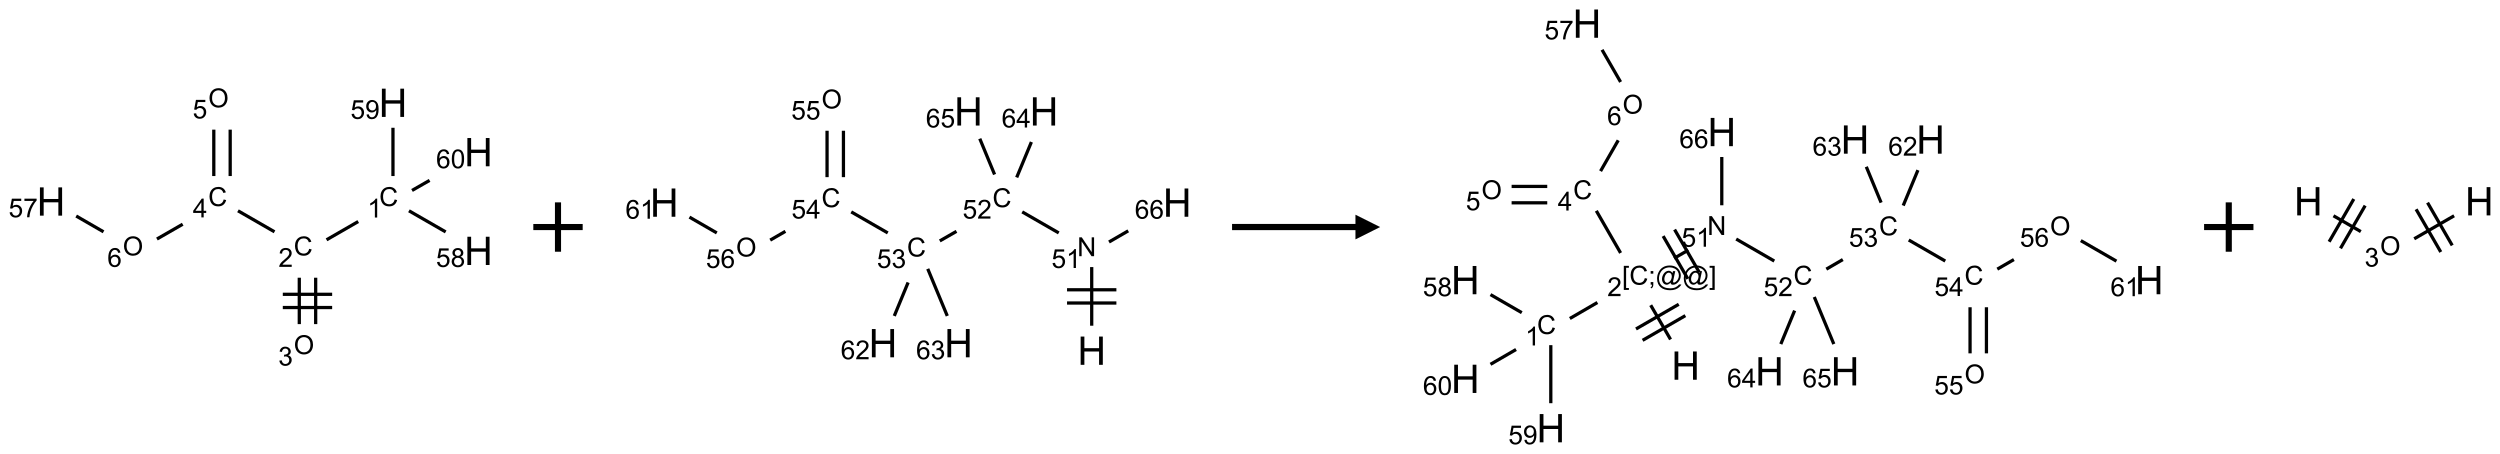 <?xml version="1.0" encoding="UTF-8"?>
<svg xmlns="http://www.w3.org/2000/svg" xmlns:xlink="http://www.w3.org/1999/xlink" width="1013" height="184" viewBox="0 0 1013 184">
<defs>
<g>
<g id="glyph-0-0">
<path d="M 1.332 0 L 1.332 -6.668 L 6.668 -6.668 L 6.668 0 Z M 1.5 -0.168 L 6.5 -0.168 L 6.5 -6.5 L 1.5 -6.5 Z M 1.5 -0.168 "/>
</g>
<g id="glyph-0-1">
<path d="M 6.27 -2.676 L 7.281 -2.422 C 7.07 -1.594 6.688 -0.961 6.137 -0.523 C 5.586 -0.086 4.914 0.129 4.121 0.129 C 3.297 0.129 2.629 -0.039 2.113 -0.371 C 1.598 -0.707 1.203 -1.191 0.934 -1.828 C 0.664 -2.465 0.531 -3.145 0.531 -3.875 C 0.531 -4.672 0.684 -5.363 0.988 -5.957 C 1.293 -6.547 1.723 -6.996 2.285 -7.305 C 2.844 -7.613 3.461 -7.766 4.137 -7.766 C 4.898 -7.766 5.543 -7.57 6.062 -7.184 C 6.582 -6.793 6.945 -6.246 7.152 -5.543 L 6.156 -5.309 C 5.98 -5.863 5.723 -6.266 5.387 -6.52 C 5.051 -6.773 4.625 -6.902 4.113 -6.902 C 3.527 -6.902 3.039 -6.762 2.645 -6.48 C 2.25 -6.199 1.973 -5.82 1.812 -5.348 C 1.652 -4.871 1.574 -4.383 1.574 -3.879 C 1.574 -3.23 1.668 -2.664 1.855 -2.18 C 2.047 -1.695 2.34 -1.332 2.738 -1.094 C 3.137 -0.855 3.57 -0.734 4.035 -0.734 C 4.602 -0.734 5.082 -0.898 5.473 -1.223 C 5.867 -1.551 6.133 -2.035 6.27 -2.676 Z M 6.27 -2.676 "/>
</g>
<g id="glyph-0-2">
<path d="M 3.973 0 L 3.035 0 L 3.035 -5.973 C 2.809 -5.758 2.516 -5.543 2.148 -5.328 C 1.781 -5.113 1.453 -4.953 1.16 -4.844 L 1.16 -5.75 C 1.684 -5.996 2.145 -6.297 2.535 -6.645 C 2.93 -6.996 3.207 -7.336 3.371 -7.668 L 3.973 -7.668 Z M 3.973 0 "/>
</g>
<g id="glyph-0-3">
<path d="M 5.371 -0.902 L 5.371 0 L 0.324 0 C 0.316 -0.227 0.352 -0.441 0.434 -0.652 C 0.562 -0.996 0.766 -1.332 1.051 -1.668 C 1.332 -2 1.742 -2.387 2.277 -2.824 C 3.105 -3.504 3.668 -4.043 3.957 -4.441 C 4.25 -4.84 4.395 -5.215 4.395 -5.566 C 4.395 -5.938 4.262 -6.254 3.996 -6.508 C 3.73 -6.762 3.387 -6.891 2.957 -6.891 C 2.508 -6.891 2.145 -6.754 1.875 -6.484 C 1.605 -6.215 1.469 -5.84 1.465 -5.359 L 0.5 -5.457 C 0.566 -6.176 0.812 -6.727 1.246 -7.102 C 1.676 -7.477 2.254 -7.668 2.98 -7.668 C 3.711 -7.668 4.293 -7.465 4.719 -7.059 C 5.145 -6.652 5.359 -6.148 5.359 -5.547 C 5.359 -5.242 5.297 -4.941 5.172 -4.645 C 5.047 -4.352 4.84 -4.039 4.551 -3.715 C 4.262 -3.387 3.777 -2.938 3.105 -2.371 C 2.543 -1.898 2.18 -1.578 2.02 -1.41 C 1.859 -1.242 1.73 -1.07 1.625 -0.902 Z M 5.371 -0.902 "/>
</g>
<g id="glyph-0-4">
<path d="M 0.516 -3.719 C 0.516 -4.984 0.855 -5.977 1.535 -6.695 C 2.215 -7.414 3.094 -7.77 4.172 -7.77 C 4.875 -7.77 5.512 -7.602 6.078 -7.266 C 6.645 -6.93 7.074 -6.461 7.371 -5.855 C 7.668 -5.254 7.816 -4.57 7.816 -3.809 C 7.816 -3.035 7.66 -2.34 7.348 -1.73 C 7.035 -1.117 6.594 -0.656 6.02 -0.34 C 5.449 -0.027 4.828 0.129 4.168 0.129 C 3.449 0.129 2.805 -0.043 2.238 -0.391 C 1.672 -0.738 1.246 -1.211 0.953 -1.812 C 0.66 -2.414 0.516 -3.047 0.516 -3.719 Z M 1.559 -3.703 C 1.559 -2.781 1.805 -2.059 2.301 -1.527 C 2.793 -1 3.414 -0.734 4.16 -0.734 C 4.922 -0.734 5.547 -1 6.039 -1.535 C 6.531 -2.07 6.777 -2.828 6.777 -3.812 C 6.777 -4.434 6.672 -4.977 6.461 -5.441 C 6.25 -5.902 5.945 -6.262 5.539 -6.52 C 5.133 -6.773 4.68 -6.902 4.176 -6.902 C 3.461 -6.902 2.848 -6.656 2.332 -6.164 C 1.816 -5.672 1.559 -4.852 1.559 -3.703 Z M 1.559 -3.703 "/>
</g>
<g id="glyph-0-5">
<path d="M 0.449 -2.016 L 1.387 -2.141 C 1.492 -1.609 1.676 -1.227 1.934 -0.992 C 2.191 -0.758 2.508 -0.641 2.879 -0.641 C 3.32 -0.641 3.695 -0.793 3.996 -1.098 C 4.301 -1.402 4.453 -1.781 4.453 -2.234 C 4.453 -2.664 4.312 -3.02 4.031 -3.301 C 3.75 -3.578 3.391 -3.719 2.957 -3.719 C 2.781 -3.719 2.562 -3.684 2.297 -3.613 L 2.402 -4.438 C 2.465 -4.43 2.516 -4.426 2.551 -4.426 C 2.949 -4.426 3.312 -4.531 3.629 -4.738 C 3.949 -4.949 4.109 -5.27 4.109 -5.703 C 4.109 -6.047 3.992 -6.332 3.762 -6.559 C 3.527 -6.785 3.227 -6.895 2.859 -6.895 C 2.496 -6.895 2.191 -6.781 1.949 -6.551 C 1.707 -6.324 1.547 -5.98 1.48 -5.52 L 0.543 -5.688 C 0.656 -6.316 0.918 -6.805 1.324 -7.148 C 1.73 -7.492 2.234 -7.668 2.84 -7.668 C 3.254 -7.668 3.641 -7.578 3.988 -7.398 C 4.34 -7.219 4.609 -6.977 4.793 -6.668 C 4.98 -6.359 5.074 -6.031 5.074 -5.684 C 5.074 -5.352 4.984 -5.051 4.809 -4.781 C 4.629 -4.512 4.367 -4.297 4.02 -4.137 C 4.473 -4.031 4.824 -3.816 5.074 -3.488 C 5.324 -3.16 5.449 -2.75 5.449 -2.254 C 5.449 -1.59 5.203 -1.023 4.719 -0.559 C 4.234 -0.098 3.617 0.137 2.875 0.137 C 2.203 0.137 1.648 -0.062 1.207 -0.465 C 0.762 -0.863 0.512 -1.379 0.449 -2.016 Z M 0.449 -2.016 "/>
</g>
<g id="glyph-0-6">
<path d="M 3.449 0 L 3.449 -1.828 L 0.137 -1.828 L 0.137 -2.688 L 3.621 -7.637 L 4.387 -7.637 L 4.387 -2.688 L 5.418 -2.688 L 5.418 -1.828 L 4.387 -1.828 L 4.387 0 Z M 3.449 -2.688 L 3.449 -6.129 L 1.059 -2.688 Z M 3.449 -2.688 "/>
</g>
<g id="glyph-0-7">
<path d="M 0.441 -2 L 1.426 -2.082 C 1.5 -1.605 1.668 -1.242 1.934 -1.004 C 2.199 -0.762 2.52 -0.641 2.895 -0.641 C 3.348 -0.641 3.73 -0.812 4.043 -1.152 C 4.355 -1.492 4.512 -1.941 4.512 -2.504 C 4.512 -3.039 4.359 -3.461 4.059 -3.77 C 3.758 -4.078 3.367 -4.234 2.879 -4.234 C 2.578 -4.234 2.305 -4.164 2.062 -4.027 C 1.82 -3.891 1.629 -3.715 1.488 -3.496 L 0.609 -3.609 L 1.348 -7.531 L 5.145 -7.531 L 5.145 -6.637 L 2.098 -6.637 L 1.688 -4.582 C 2.145 -4.902 2.625 -5.062 3.129 -5.062 C 3.797 -5.062 4.359 -4.832 4.816 -4.371 C 5.277 -3.91 5.504 -3.312 5.504 -2.59 C 5.504 -1.898 5.305 -1.301 4.902 -0.797 C 4.41 -0.18 3.742 0.129 2.895 0.129 C 2.199 0.129 1.633 -0.062 1.195 -0.453 C 0.758 -0.844 0.504 -1.359 0.441 -2 Z M 0.441 -2 "/>
</g>
<g id="glyph-0-8">
<path d="M 5.309 -5.766 L 4.375 -5.691 C 4.293 -6.059 4.172 -6.328 4.02 -6.496 C 3.766 -6.762 3.453 -6.895 3.082 -6.895 C 2.785 -6.895 2.523 -6.812 2.297 -6.645 C 2 -6.43 1.77 -6.117 1.598 -5.703 C 1.43 -5.289 1.34 -4.703 1.332 -3.938 C 1.559 -4.281 1.836 -4.535 2.16 -4.703 C 2.488 -4.871 2.828 -4.953 3.188 -4.953 C 3.812 -4.953 4.344 -4.723 4.785 -4.262 C 5.223 -3.801 5.441 -3.207 5.441 -2.48 C 5.441 -2 5.34 -1.555 5.133 -1.145 C 4.926 -0.73 4.641 -0.418 4.281 -0.199 C 3.922 0.02 3.512 0.129 3.051 0.129 C 2.27 0.129 1.633 -0.156 1.141 -0.73 C 0.648 -1.305 0.402 -2.254 0.402 -3.574 C 0.402 -5.051 0.672 -6.121 1.219 -6.793 C 1.695 -7.375 2.336 -7.668 3.141 -7.668 C 3.742 -7.668 4.234 -7.5 4.617 -7.16 C 5 -6.824 5.23 -6.359 5.309 -5.766 Z M 1.48 -2.473 C 1.48 -2.152 1.547 -1.844 1.684 -1.547 C 1.82 -1.25 2.016 -1.027 2.262 -0.871 C 2.508 -0.719 2.766 -0.641 3.035 -0.641 C 3.434 -0.641 3.773 -0.801 4.059 -1.121 C 4.344 -1.441 4.484 -1.875 4.484 -2.422 C 4.484 -2.949 4.344 -3.367 4.062 -3.668 C 3.781 -3.973 3.426 -4.125 3 -4.125 C 2.578 -4.125 2.219 -3.973 1.922 -3.668 C 1.625 -3.363 1.48 -2.969 1.48 -2.473 Z M 1.48 -2.473 "/>
</g>
<g id="glyph-0-9">
<path d="M 0.504 -6.637 L 0.504 -7.535 L 5.449 -7.535 L 5.449 -6.809 C 4.961 -6.289 4.48 -5.602 4.004 -4.746 C 3.527 -3.887 3.156 -3.004 2.895 -2.098 C 2.707 -1.461 2.59 -0.762 2.535 0 L 1.574 0 C 1.582 -0.602 1.703 -1.328 1.926 -2.176 C 2.152 -3.027 2.477 -3.848 2.898 -4.637 C 3.32 -5.426 3.77 -6.094 4.246 -6.637 Z M 0.504 -6.637 "/>
</g>
<g id="glyph-0-10">
<path d="M 1.887 -4.141 C 1.496 -4.281 1.207 -4.484 1.02 -4.75 C 0.832 -5.016 0.738 -5.328 0.738 -5.699 C 0.738 -6.254 0.938 -6.719 1.34 -7.098 C 1.738 -7.477 2.27 -7.668 2.934 -7.668 C 3.598 -7.668 4.137 -7.473 4.543 -7.086 C 4.949 -6.699 5.152 -6.227 5.152 -5.672 C 5.152 -5.316 5.059 -5.008 4.871 -4.746 C 4.688 -4.484 4.406 -4.281 4.027 -4.141 C 4.496 -3.988 4.852 -3.742 5.098 -3.402 C 5.34 -3.062 5.465 -2.656 5.465 -2.184 C 5.465 -1.531 5.234 -0.98 4.77 -0.535 C 4.309 -0.09 3.703 0.129 2.949 0.129 C 2.195 0.129 1.586 -0.094 1.125 -0.539 C 0.664 -0.984 0.434 -1.543 0.434 -2.207 C 0.434 -2.703 0.559 -3.121 0.809 -3.457 C 1.062 -3.793 1.422 -4.02 1.887 -4.141 Z M 1.699 -5.73 C 1.699 -5.367 1.812 -5.074 2.047 -4.844 C 2.281 -4.613 2.582 -4.5 2.953 -4.5 C 3.312 -4.5 3.609 -4.613 3.84 -4.84 C 4.07 -5.066 4.188 -5.348 4.188 -5.676 C 4.188 -6.02 4.07 -6.309 3.832 -6.543 C 3.594 -6.777 3.297 -6.895 2.941 -6.895 C 2.586 -6.895 2.289 -6.781 2.051 -6.551 C 1.816 -6.324 1.699 -6.047 1.699 -5.73 Z M 1.395 -2.203 C 1.395 -1.938 1.461 -1.676 1.586 -1.426 C 1.711 -1.176 1.902 -0.984 2.152 -0.848 C 2.402 -0.711 2.672 -0.641 2.957 -0.641 C 3.406 -0.641 3.777 -0.785 4.066 -1.074 C 4.359 -1.363 4.504 -1.727 4.504 -2.172 C 4.504 -2.625 4.355 -2.996 4.055 -3.293 C 3.754 -3.586 3.379 -3.734 2.926 -3.734 C 2.484 -3.734 2.121 -3.59 1.832 -3.297 C 1.543 -3.004 1.395 -2.641 1.395 -2.203 Z M 1.395 -2.203 "/>
</g>
<g id="glyph-0-11">
<path d="M 0.582 -1.766 L 1.484 -1.848 C 1.562 -1.426 1.707 -1.117 1.922 -0.926 C 2.137 -0.734 2.414 -0.641 2.75 -0.641 C 3.039 -0.641 3.289 -0.707 3.508 -0.84 C 3.727 -0.973 3.902 -1.148 4.043 -1.367 C 4.18 -1.586 4.297 -1.887 4.391 -2.262 C 4.484 -2.637 4.531 -3.016 4.531 -3.406 C 4.531 -3.449 4.531 -3.512 4.527 -3.594 C 4.34 -3.297 4.082 -3.055 3.758 -2.867 C 3.434 -2.68 3.082 -2.59 2.703 -2.59 C 2.07 -2.59 1.535 -2.816 1.098 -3.277 C 0.66 -3.734 0.441 -4.34 0.441 -5.09 C 0.441 -5.863 0.672 -6.484 1.129 -6.957 C 1.586 -7.43 2.156 -7.668 2.844 -7.668 C 3.34 -7.668 3.793 -7.531 4.207 -7.266 C 4.617 -7 4.93 -6.617 5.145 -6.121 C 5.355 -5.629 5.465 -4.91 5.465 -3.973 C 5.465 -2.996 5.359 -2.223 5.145 -1.645 C 4.934 -1.066 4.617 -0.625 4.199 -0.324 C 3.781 -0.02 3.293 0.129 2.73 0.129 C 2.133 0.129 1.645 -0.035 1.266 -0.367 C 0.887 -0.699 0.66 -1.164 0.582 -1.766 Z M 4.422 -5.137 C 4.422 -5.676 4.277 -6.102 3.992 -6.418 C 3.707 -6.734 3.359 -6.891 2.957 -6.891 C 2.543 -6.891 2.18 -6.719 1.871 -6.379 C 1.562 -6.039 1.406 -5.598 1.406 -5.059 C 1.406 -4.57 1.555 -4.176 1.848 -3.871 C 2.141 -3.566 2.5 -3.418 2.934 -3.418 C 3.367 -3.418 3.723 -3.57 4.004 -3.871 C 4.281 -4.176 4.422 -4.598 4.422 -5.137 Z M 4.422 -5.137 "/>
</g>
<g id="glyph-0-12">
<path d="M 0.441 -3.766 C 0.441 -4.668 0.535 -5.395 0.723 -5.945 C 0.906 -6.496 1.184 -6.922 1.551 -7.219 C 1.918 -7.516 2.375 -7.668 2.934 -7.668 C 3.344 -7.668 3.703 -7.586 4.012 -7.418 C 4.32 -7.254 4.574 -7.016 4.777 -6.707 C 4.977 -6.395 5.137 -6.016 5.25 -5.57 C 5.363 -5.125 5.422 -4.523 5.422 -3.766 C 5.422 -2.871 5.328 -2.148 5.145 -1.598 C 4.961 -1.047 4.688 -0.621 4.32 -0.32 C 3.953 -0.02 3.492 0.129 2.934 0.129 C 2.195 0.129 1.617 -0.133 1.199 -0.66 C 0.695 -1.297 0.441 -2.332 0.441 -3.766 Z M 1.406 -3.766 C 1.406 -2.512 1.555 -1.68 1.848 -1.262 C 2.141 -0.848 2.5 -0.641 2.934 -0.641 C 3.363 -0.641 3.727 -0.848 4.02 -1.266 C 4.312 -1.684 4.457 -2.516 4.457 -3.766 C 4.457 -5.023 4.312 -5.859 4.02 -6.27 C 3.727 -6.684 3.359 -6.891 2.922 -6.891 C 2.492 -6.891 2.148 -6.707 1.891 -6.344 C 1.566 -5.879 1.406 -5.02 1.406 -3.766 Z M 1.406 -3.766 "/>
</g>
<g id="glyph-0-13">
<path d="M 0.812 0 L 0.812 -7.637 L 1.848 -7.637 L 5.859 -1.641 L 5.859 -7.637 L 6.828 -7.637 L 6.828 0 L 5.793 0 L 1.781 -6 L 1.781 0 Z M 0.812 0 "/>
</g>
<g id="glyph-0-14">
<path d="M 0.723 2.121 L 0.723 -7.637 L 2.793 -7.637 L 2.793 -6.859 L 1.66 -6.859 L 1.66 1.344 L 2.793 1.344 L 2.793 2.121 Z M 0.723 2.121 "/>
</g>
<g id="glyph-0-15">
<path d="M 0.949 -4.465 L 0.949 -5.531 L 2.016 -5.531 L 2.016 -4.465 Z M 0.949 0 L 0.949 -1.066 L 2.016 -1.066 L 2.016 0 C 2.016 0.391 1.945 0.711 1.809 0.949 C 1.668 1.191 1.449 1.379 1.145 1.512 L 0.887 1.109 C 1.082 1.023 1.23 0.895 1.324 0.727 C 1.418 0.559 1.469 0.316 1.48 0 Z M 0.949 0 "/>
</g>
<g id="glyph-0-16">
<path d="M 6.047 -0.848 C 5.82 -0.59 5.57 -0.379 5.289 -0.223 C 5.008 -0.062 4.73 0.016 4.449 0.016 C 4.141 0.016 3.84 -0.074 3.547 -0.254 C 3.254 -0.434 3.02 -0.715 2.836 -1.09 C 2.652 -1.465 2.562 -1.875 2.562 -2.324 C 2.562 -2.875 2.703 -3.43 2.988 -3.98 C 3.27 -4.535 3.621 -4.953 4.043 -5.23 C 4.461 -5.508 4.871 -5.645 5.266 -5.645 C 5.566 -5.645 5.855 -5.566 6.129 -5.41 C 6.402 -5.25 6.641 -5.012 6.84 -4.688 L 7.016 -5.496 L 7.949 -5.496 L 7.199 -2 C 7.094 -1.516 7.043 -1.246 7.043 -1.191 C 7.043 -1.098 7.078 -1.02 7.148 -0.949 C 7.219 -0.883 7.305 -0.848 7.406 -0.848 C 7.59 -0.848 7.832 -0.953 8.129 -1.168 C 8.527 -1.445 8.84 -1.816 9.07 -2.285 C 9.301 -2.75 9.418 -3.234 9.418 -3.73 C 9.418 -4.309 9.27 -4.852 8.973 -5.355 C 8.676 -5.859 8.23 -6.262 7.645 -6.562 C 7.055 -6.863 6.406 -7.016 5.691 -7.016 C 4.879 -7.016 4.137 -6.824 3.465 -6.445 C 2.793 -6.066 2.273 -5.52 1.902 -4.809 C 1.535 -4.098 1.348 -3.34 1.348 -2.527 C 1.348 -1.676 1.535 -0.941 1.902 -0.328 C 2.273 0.285 2.809 0.742 3.508 1.035 C 4.207 1.328 4.984 1.473 5.832 1.473 C 6.742 1.473 7.504 1.32 8.121 1.016 C 8.734 0.711 9.195 0.34 9.5 -0.098 L 10.441 -0.098 C 10.266 0.266 9.961 0.637 9.531 1.016 C 9.102 1.395 8.59 1.695 7.996 1.914 C 7.402 2.133 6.688 2.246 5.848 2.246 C 5.078 2.246 4.367 2.145 3.715 1.949 C 3.066 1.75 2.512 1.453 2.051 1.055 C 1.594 0.656 1.25 0.199 1.016 -0.316 C 0.723 -0.973 0.578 -1.684 0.578 -2.441 C 0.578 -3.289 0.75 -4.098 1.098 -4.863 C 1.523 -5.805 2.125 -6.527 2.902 -7.027 C 3.684 -7.527 4.629 -7.777 5.738 -7.777 C 6.602 -7.777 7.375 -7.602 8.059 -7.246 C 8.746 -6.895 9.285 -6.371 9.684 -5.672 C 10.02 -5.07 10.188 -4.418 10.188 -3.715 C 10.188 -2.707 9.832 -1.812 9.125 -1.031 C 8.492 -0.328 7.801 0.02 7.051 0.02 C 6.812 0.02 6.617 -0.016 6.473 -0.09 C 6.324 -0.16 6.215 -0.266 6.145 -0.402 C 6.102 -0.488 6.066 -0.637 6.047 -0.848 Z M 3.527 -2.262 C 3.527 -1.785 3.641 -1.414 3.863 -1.152 C 4.09 -0.887 4.348 -0.754 4.641 -0.754 C 4.836 -0.754 5.039 -0.812 5.254 -0.93 C 5.469 -1.047 5.676 -1.219 5.871 -1.449 C 6.066 -1.676 6.23 -1.969 6.355 -2.32 C 6.48 -2.672 6.543 -3.027 6.543 -3.379 C 6.543 -3.852 6.426 -4.219 6.191 -4.48 C 5.957 -4.738 5.672 -4.871 5.332 -4.871 C 5.109 -4.871 4.902 -4.812 4.707 -4.699 C 4.512 -4.586 4.32 -4.406 4.137 -4.156 C 3.953 -3.906 3.805 -3.602 3.691 -3.246 C 3.582 -2.887 3.527 -2.559 3.527 -2.262 Z M 3.527 -2.262 "/>
</g>
<g id="glyph-0-17">
<path d="M 2.27 2.121 L 0.203 2.121 L 0.203 1.344 L 1.332 1.344 L 1.332 -6.859 L 0.203 -6.859 L 0.203 -7.637 L 2.27 -7.637 Z M 2.27 2.121 "/>
</g>
<g id="glyph-1-0">
<path d="M 2 0 L 2 -10 L 10 -10 L 10 0 Z M 2.25 -0.25 L 9.75 -0.25 L 9.75 -9.75 L 2.25 -9.75 Z M 2.25 -0.25 "/>
</g>
<g id="glyph-1-1">
<path d="M 1.281 0 L 1.281 -11.453 L 2.797 -11.453 L 2.797 -6.75 L 8.75 -6.75 L 8.75 -11.453 L 10.266 -11.453 L 10.266 0 L 8.75 0 L 8.75 -5.398 L 2.797 -5.398 L 2.797 0 Z M 1.281 0 "/>
</g>
</g>
</defs>
<path fill="none" stroke-width="0.033" stroke-linecap="butt" stroke-linejoin="miter" stroke="rgb(0%, 0%, 0%)" stroke-opacity="1" stroke-miterlimit="10" d="M 3.112 1.203 L 2.791 1.388 " transform="matrix(40, 0, 0, 40, 20.67, 41.652)"/>
<path fill="none" stroke-width="0.033" stroke-linecap="butt" stroke-linejoin="miter" stroke="rgb(0%, 0%, 0%)" stroke-opacity="1" stroke-miterlimit="10" d="M 2.515 1.772 L 2.515 2.242 " transform="matrix(40, 0, 0, 40, 20.67, 41.652)"/>
<path fill="none" stroke-width="0.033" stroke-linecap="butt" stroke-linejoin="miter" stroke="rgb(0%, 0%, 0%)" stroke-opacity="1" stroke-miterlimit="10" d="M 2.681 1.772 L 2.681 2.242 " transform="matrix(40, 0, 0, 40, 20.67, 41.652)"/>
<path fill="none" stroke-width="0.033" stroke-linecap="butt" stroke-linejoin="miter" stroke="rgb(0%, 0%, 0%)" stroke-opacity="1" stroke-miterlimit="10" d="M 2.348 2.074 L 2.848 2.074 " transform="matrix(40, 0, 0, 40, 20.67, 41.652)"/>
<path fill="none" stroke-width="0.033" stroke-linecap="butt" stroke-linejoin="miter" stroke="rgb(0%, 0%, 0%)" stroke-opacity="1" stroke-miterlimit="10" d="M 2.348 1.94 L 2.848 1.94 " transform="matrix(40, 0, 0, 40, 20.67, 41.652)"/>
<path fill="none" stroke-width="0.033" stroke-linecap="butt" stroke-linejoin="miter" stroke="rgb(0%, 0%, 0%)" stroke-opacity="1" stroke-miterlimit="10" d="M 2.264 1.307 L 1.894 1.094 " transform="matrix(40, 0, 0, 40, 20.67, 41.652)"/>
<path fill="none" stroke-width="0.033" stroke-linecap="butt" stroke-linejoin="miter" stroke="rgb(0%, 0%, 0%)" stroke-opacity="1" stroke-miterlimit="10" d="M 1.815 0.742 L 1.815 0.272 " transform="matrix(40, 0, 0, 40, 20.67, 41.652)"/>
<path fill="none" stroke-width="0.033" stroke-linecap="butt" stroke-linejoin="miter" stroke="rgb(0%, 0%, 0%)" stroke-opacity="1" stroke-miterlimit="10" d="M 1.649 0.742 L 1.649 0.272 " transform="matrix(40, 0, 0, 40, 20.67, 41.652)"/>
<path fill="none" stroke-width="0.033" stroke-linecap="butt" stroke-linejoin="miter" stroke="rgb(0%, 0%, 0%)" stroke-opacity="1" stroke-miterlimit="10" d="M 1.334 1.23 L 1.073 1.38 " transform="matrix(40, 0, 0, 40, 20.67, 41.652)"/>
<path fill="none" stroke-width="0.033" stroke-linecap="butt" stroke-linejoin="miter" stroke="rgb(0%, 0%, 0%)" stroke-opacity="1" stroke-miterlimit="10" d="M 0.532 1.307 L 0.255 1.147 " transform="matrix(40, 0, 0, 40, 20.67, 41.652)"/>
<path fill="none" stroke-width="0.033" stroke-linecap="butt" stroke-linejoin="miter" stroke="rgb(0%, 0%, 0%)" stroke-opacity="1" stroke-miterlimit="10" d="M 3.626 1.094 L 3.998 1.308 " transform="matrix(40, 0, 0, 40, 20.67, 41.652)"/>
<path fill="none" stroke-width="0.033" stroke-linecap="butt" stroke-linejoin="miter" stroke="rgb(0%, 0%, 0%)" stroke-opacity="1" stroke-miterlimit="10" d="M 3.464 0.742 L 3.464 0.253 " transform="matrix(40, 0, 0, 40, 20.67, 41.652)"/>
<path fill="none" stroke-width="0.033" stroke-linecap="butt" stroke-linejoin="miter" stroke="rgb(0%, 0%, 0%)" stroke-opacity="1" stroke-miterlimit="10" d="M 3.657 0.888 L 3.835 0.786 " transform="matrix(40, 0, 0, 40, 20.67, 41.652)"/>
<g fill="rgb(0%, 0%, 0%)" fill-opacity="1">
<use xlink:href="#glyph-0-1" x="153.641" y="83.496"/>
</g>
<g fill="rgb(0%, 0%, 0%)" fill-opacity="1">
<use xlink:href="#glyph-0-2" x="148.863" y="88.133"/>
</g>
<g fill="rgb(0%, 0%, 0%)" fill-opacity="1">
<use xlink:href="#glyph-0-1" x="119" y="103.496"/>
</g>
<g fill="rgb(0%, 0%, 0%)" fill-opacity="1">
<use xlink:href="#glyph-0-3" x="112.828" y="108.133"/>
</g>
<g fill="rgb(0%, 0%, 0%)" fill-opacity="1">
<use xlink:href="#glyph-0-4" x="119.016" y="143.5"/>
</g>
<g fill="rgb(0%, 0%, 0%)" fill-opacity="1">
<use xlink:href="#glyph-0-5" x="112.75" y="148.133"/>
</g>
<g fill="rgb(0%, 0%, 0%)" fill-opacity="1">
<use xlink:href="#glyph-0-1" x="84.359" y="83.496"/>
</g>
<g fill="rgb(0%, 0%, 0%)" fill-opacity="1">
<use xlink:href="#glyph-0-6" x="78.141" y="88.102"/>
</g>
<g fill="rgb(0%, 0%, 0%)" fill-opacity="1">
<use xlink:href="#glyph-0-4" x="84.375" y="43.5"/>
</g>
<g fill="rgb(0%, 0%, 0%)" fill-opacity="1">
<use xlink:href="#glyph-0-7" x="78.051" y="48"/>
</g>
<g fill="rgb(0%, 0%, 0%)" fill-opacity="1">
<use xlink:href="#glyph-0-4" x="49.734" y="103.5"/>
</g>
<g fill="rgb(0%, 0%, 0%)" fill-opacity="1">
<use xlink:href="#glyph-0-8" x="43.473" y="108.133"/>
</g>
<g fill="rgb(0%, 0%, 0%)" fill-opacity="1">
<use xlink:href="#glyph-1-1" x="14.898" y="87.379"/>
</g>
<g fill="rgb(0%, 0%, 0%)" fill-opacity="1">
<use xlink:href="#glyph-0-7" x="3.461" y="88.043"/>
<use xlink:href="#glyph-0-9" x="9.393" y="88.043"/>
</g>
<g fill="rgb(0%, 0%, 0%)" fill-opacity="1">
<use xlink:href="#glyph-1-1" x="188.102" y="107.379"/>
</g>
<g fill="rgb(0%, 0%, 0%)" fill-opacity="1">
<use xlink:href="#glyph-0-7" x="176.652" y="108.172"/>
<use xlink:href="#glyph-0-10" x="182.585" y="108.172"/>
</g>
<g fill="rgb(0%, 0%, 0%)" fill-opacity="1">
<use xlink:href="#glyph-1-1" x="153.461" y="47.379"/>
</g>
<g fill="rgb(0%, 0%, 0%)" fill-opacity="1">
<use xlink:href="#glyph-0-7" x="142.012" y="48.172"/>
<use xlink:href="#glyph-0-11" x="147.944" y="48.172"/>
</g>
<g fill="rgb(0%, 0%, 0%)" fill-opacity="1">
<use xlink:href="#glyph-1-1" x="188.102" y="67.379"/>
</g>
<g fill="rgb(0%, 0%, 0%)" fill-opacity="1">
<use xlink:href="#glyph-0-8" x="176.695" y="68.172"/>
<use xlink:href="#glyph-0-12" x="182.628" y="68.172"/>
</g>
<path fill="none" stroke-width="0.062" stroke-linecap="butt" stroke-linejoin="miter" stroke="rgb(0%, 0%, 0%)" stroke-opacity="1" stroke-miterlimit="10" d="M 0 0 L 0.5 0 M 0.25 -0.25 L 0.25 0.25 " transform="matrix(40, 0, 0, 40, 216.1, 92)"/>
<path fill="none" stroke-width="0.033" stroke-linecap="butt" stroke-linejoin="miter" stroke="rgb(0%, 0%, 0%)" stroke-opacity="1" stroke-miterlimit="10" d="M 4.33 2.247 L 4.33 1.653 " transform="matrix(40, 0, 0, 40, 269.162, 42.1)"/>
<path fill="none" stroke-width="0.033" stroke-linecap="butt" stroke-linejoin="miter" stroke="rgb(0%, 0%, 0%)" stroke-opacity="1" stroke-miterlimit="10" d="M 4.58 1.883 L 4.08 1.883 " transform="matrix(40, 0, 0, 40, 269.162, 42.1)"/>
<path fill="none" stroke-width="0.033" stroke-linecap="butt" stroke-linejoin="miter" stroke="rgb(0%, 0%, 0%)" stroke-opacity="1" stroke-miterlimit="10" d="M 4.58 2.017 L 4.08 2.017 " transform="matrix(40, 0, 0, 40, 269.162, 42.1)"/>
<path fill="none" stroke-width="0.033" stroke-linecap="butt" stroke-linejoin="miter" stroke="rgb(0%, 0%, 0%)" stroke-opacity="1" stroke-miterlimit="10" d="M 3.996 1.307 L 3.626 1.094 " transform="matrix(40, 0, 0, 40, 269.162, 42.1)"/>
<path fill="none" stroke-width="0.033" stroke-linecap="butt" stroke-linejoin="miter" stroke="rgb(0%, 0%, 0%)" stroke-opacity="1" stroke-miterlimit="10" d="M 2.96 1.291 L 2.791 1.388 " transform="matrix(40, 0, 0, 40, 269.162, 42.1)"/>
<path fill="none" stroke-width="0.033" stroke-linecap="butt" stroke-linejoin="miter" stroke="rgb(0%, 0%, 0%)" stroke-opacity="1" stroke-miterlimit="10" d="M 2.264 1.307 L 1.894 1.094 " transform="matrix(40, 0, 0, 40, 269.162, 42.1)"/>
<path fill="none" stroke-width="0.033" stroke-linecap="butt" stroke-linejoin="miter" stroke="rgb(0%, 0%, 0%)" stroke-opacity="1" stroke-miterlimit="10" d="M 1.815 0.742 L 1.815 0.272 " transform="matrix(40, 0, 0, 40, 269.162, 42.1)"/>
<path fill="none" stroke-width="0.033" stroke-linecap="butt" stroke-linejoin="miter" stroke="rgb(0%, 0%, 0%)" stroke-opacity="1" stroke-miterlimit="10" d="M 1.649 0.742 L 1.649 0.272 " transform="matrix(40, 0, 0, 40, 269.162, 42.1)"/>
<path fill="none" stroke-width="0.033" stroke-linecap="butt" stroke-linejoin="miter" stroke="rgb(0%, 0%, 0%)" stroke-opacity="1" stroke-miterlimit="10" d="M 1.227 1.291 L 1.073 1.38 " transform="matrix(40, 0, 0, 40, 269.162, 42.1)"/>
<path fill="none" stroke-width="0.033" stroke-linecap="butt" stroke-linejoin="miter" stroke="rgb(0%, 0%, 0%)" stroke-opacity="1" stroke-miterlimit="10" d="M 0.532 1.307 L 0.255 1.147 " transform="matrix(40, 0, 0, 40, 269.162, 42.1)"/>
<path fill="none" stroke-width="0.033" stroke-linecap="butt" stroke-linejoin="miter" stroke="rgb(0%, 0%, 0%)" stroke-opacity="1" stroke-miterlimit="10" d="M 2.47 1.809 L 2.33 2.148 " transform="matrix(40, 0, 0, 40, 269.162, 42.1)"/>
<path fill="none" stroke-width="0.033" stroke-linecap="butt" stroke-linejoin="miter" stroke="rgb(0%, 0%, 0%)" stroke-opacity="1" stroke-miterlimit="10" d="M 2.669 1.671 L 2.867 2.148 " transform="matrix(40, 0, 0, 40, 269.162, 42.1)"/>
<path fill="none" stroke-width="0.033" stroke-linecap="butt" stroke-linejoin="miter" stroke="rgb(0%, 0%, 0%)" stroke-opacity="1" stroke-miterlimit="10" d="M 3.57 0.745 L 3.719 0.386 " transform="matrix(40, 0, 0, 40, 269.162, 42.1)"/>
<path fill="none" stroke-width="0.033" stroke-linecap="butt" stroke-linejoin="miter" stroke="rgb(0%, 0%, 0%)" stroke-opacity="1" stroke-miterlimit="10" d="M 3.346 0.715 L 3.196 0.352 " transform="matrix(40, 0, 0, 40, 269.162, 42.1)"/>
<path fill="none" stroke-width="0.033" stroke-linecap="butt" stroke-linejoin="miter" stroke="rgb(0%, 0%, 0%)" stroke-opacity="1" stroke-miterlimit="10" d="M 4.505 1.399 L 4.7 1.286 " transform="matrix(40, 0, 0, 40, 269.162, 42.1)"/>
<g fill="rgb(0%, 0%, 0%)" fill-opacity="1">
<use xlink:href="#glyph-1-1" x="436.594" y="147.828"/>
</g>
<g fill="rgb(0%, 0%, 0%)" fill-opacity="1">
<use xlink:href="#glyph-0-13" x="436.492" y="103.812"/>
</g>
<g fill="rgb(0%, 0%, 0%)" fill-opacity="1">
<use xlink:href="#glyph-0-7" x="426.062" y="108.582"/>
<use xlink:href="#glyph-0-2" x="431.995" y="108.582"/>
</g>
<g fill="rgb(0%, 0%, 0%)" fill-opacity="1">
<use xlink:href="#glyph-0-1" x="402.133" y="83.945"/>
</g>
<g fill="rgb(0%, 0%, 0%)" fill-opacity="1">
<use xlink:href="#glyph-0-7" x="390.027" y="88.582"/>
<use xlink:href="#glyph-0-3" x="395.96" y="88.582"/>
</g>
<g fill="rgb(0%, 0%, 0%)" fill-opacity="1">
<use xlink:href="#glyph-0-1" x="367.492" y="103.945"/>
</g>
<g fill="rgb(0%, 0%, 0%)" fill-opacity="1">
<use xlink:href="#glyph-0-7" x="355.309" y="108.582"/>
<use xlink:href="#glyph-0-5" x="361.241" y="108.582"/>
</g>
<g fill="rgb(0%, 0%, 0%)" fill-opacity="1">
<use xlink:href="#glyph-0-1" x="332.852" y="83.945"/>
</g>
<g fill="rgb(0%, 0%, 0%)" fill-opacity="1">
<use xlink:href="#glyph-0-7" x="320.699" y="88.551"/>
<use xlink:href="#glyph-0-6" x="326.632" y="88.551"/>
</g>
<g fill="rgb(0%, 0%, 0%)" fill-opacity="1">
<use xlink:href="#glyph-0-4" x="332.867" y="43.949"/>
</g>
<g fill="rgb(0%, 0%, 0%)" fill-opacity="1">
<use xlink:href="#glyph-0-7" x="320.609" y="48.449"/>
<use xlink:href="#glyph-0-7" x="326.542" y="48.449"/>
</g>
<g fill="rgb(0%, 0%, 0%)" fill-opacity="1">
<use xlink:href="#glyph-0-4" x="298.227" y="103.949"/>
</g>
<g fill="rgb(0%, 0%, 0%)" fill-opacity="1">
<use xlink:href="#glyph-0-7" x="286.031" y="108.582"/>
<use xlink:href="#glyph-0-8" x="291.964" y="108.582"/>
</g>
<g fill="rgb(0%, 0%, 0%)" fill-opacity="1">
<use xlink:href="#glyph-1-1" x="263.391" y="87.828"/>
</g>
<g fill="rgb(0%, 0%, 0%)" fill-opacity="1">
<use xlink:href="#glyph-0-8" x="253.43" y="88.621"/>
<use xlink:href="#glyph-0-2" x="259.362" y="88.621"/>
</g>
<g fill="rgb(0%, 0%, 0%)" fill-opacity="1">
<use xlink:href="#glyph-1-1" x="352.004" y="144.781"/>
</g>
<g fill="rgb(0%, 0%, 0%)" fill-opacity="1">
<use xlink:href="#glyph-0-8" x="340.648" y="145.574"/>
<use xlink:href="#glyph-0-3" x="346.581" y="145.574"/>
</g>
<g fill="rgb(0%, 0%, 0%)" fill-opacity="1">
<use xlink:href="#glyph-1-1" x="382.621" y="144.781"/>
</g>
<g fill="rgb(0%, 0%, 0%)" fill-opacity="1">
<use xlink:href="#glyph-0-8" x="371.188" y="145.574"/>
<use xlink:href="#glyph-0-5" x="377.12" y="145.574"/>
</g>
<g fill="rgb(0%, 0%, 0%)" fill-opacity="1">
<use xlink:href="#glyph-1-1" x="417.262" y="50.871"/>
</g>
<g fill="rgb(0%, 0%, 0%)" fill-opacity="1">
<use xlink:href="#glyph-0-8" x="405.859" y="51.664"/>
<use xlink:href="#glyph-0-6" x="411.792" y="51.664"/>
</g>
<g fill="rgb(0%, 0%, 0%)" fill-opacity="1">
<use xlink:href="#glyph-1-1" x="386.645" y="50.871"/>
</g>
<g fill="rgb(0%, 0%, 0%)" fill-opacity="1">
<use xlink:href="#glyph-0-8" x="375.156" y="51.664"/>
<use xlink:href="#glyph-0-7" x="381.089" y="51.664"/>
</g>
<g fill="rgb(0%, 0%, 0%)" fill-opacity="1">
<use xlink:href="#glyph-1-1" x="471.234" y="87.828"/>
</g>
<g fill="rgb(0%, 0%, 0%)" fill-opacity="1">
<use xlink:href="#glyph-0-8" x="459.809" y="88.621"/>
<use xlink:href="#glyph-0-8" x="465.741" y="88.621"/>
</g>
<path fill-rule="nonzero" fill="rgb(0%, 0%, 0%)" fill-opacity="1" d="M 499.23 93.25 L 549.23 93.25 L 549.23 97 L 559.23 92 L 549.23 87 L 549.23 90.75 L 499.23 90.75 "/>
<path fill="none" stroke-width="0.033" stroke-linecap="butt" stroke-linejoin="miter" stroke="rgb(0%, 0%, 0%)" stroke-opacity="1" stroke-miterlimit="10" d="M 2.079 3.199 L 1.878 2.852 " transform="matrix(40, 0, 0, 40, 593.744, 9.578)"/>
<path fill="none" stroke-width="0.033" stroke-linecap="butt" stroke-linejoin="miter" stroke="rgb(0%, 0%, 0%)" stroke-opacity="1" stroke-miterlimit="10" d="M 2.162 2.843 L 1.729 3.093 " transform="matrix(40, 0, 0, 40, 593.744, 9.578)"/>
<path fill="none" stroke-width="0.033" stroke-linecap="butt" stroke-linejoin="miter" stroke="rgb(0%, 0%, 0%)" stroke-opacity="1" stroke-miterlimit="10" d="M 2.229 2.958 L 1.796 3.208 " transform="matrix(40, 0, 0, 40, 593.744, 9.578)"/>
<path fill="none" stroke-width="0.033" stroke-linecap="butt" stroke-linejoin="miter" stroke="rgb(0%, 0%, 0%)" stroke-opacity="1" stroke-miterlimit="10" d="M 1.338 2.825 L 1.059 2.987 " transform="matrix(40, 0, 0, 40, 593.744, 9.578)"/>
<path fill="none" stroke-width="0.033" stroke-linecap="butt" stroke-linejoin="miter" stroke="rgb(0%, 0%, 0%)" stroke-opacity="1" stroke-miterlimit="10" d="M 0.572 2.928 L 0.255 2.745 " transform="matrix(40, 0, 0, 40, 593.744, 9.578)"/>
<path fill="none" stroke-width="0.033" stroke-linecap="butt" stroke-linejoin="miter" stroke="rgb(0%, 0%, 0%)" stroke-opacity="1" stroke-miterlimit="10" d="M 0.866 3.257 L 0.866 3.845 " transform="matrix(40, 0, 0, 40, 593.744, 9.578)"/>
<path fill="none" stroke-width="0.033" stroke-linecap="butt" stroke-linejoin="miter" stroke="rgb(0%, 0%, 0%)" stroke-opacity="1" stroke-miterlimit="10" d="M 0.514 3.301 L 0.255 3.451 " transform="matrix(40, 0, 0, 40, 593.744, 9.578)"/>
<path fill="none" stroke-width="0.033" stroke-linecap="butt" stroke-linejoin="miter" stroke="rgb(0%, 0%, 0%)" stroke-opacity="1" stroke-miterlimit="10" d="M 1.573 2.323 L 1.327 1.896 " transform="matrix(40, 0, 0, 40, 593.744, 9.578)"/>
<path fill="none" stroke-width="0.033" stroke-linecap="butt" stroke-linejoin="miter" stroke="rgb(0%, 0%, 0%)" stroke-opacity="1" stroke-miterlimit="10" d="M 0.83 1.649 L 0.469 1.649 " transform="matrix(40, 0, 0, 40, 593.744, 9.578)"/>
<path fill="none" stroke-width="0.033" stroke-linecap="butt" stroke-linejoin="miter" stroke="rgb(0%, 0%, 0%)" stroke-opacity="1" stroke-miterlimit="10" d="M 0.83 1.815 L 0.469 1.815 " transform="matrix(40, 0, 0, 40, 593.744, 9.578)"/>
<path fill="none" stroke-width="0.033" stroke-linecap="butt" stroke-linejoin="miter" stroke="rgb(0%, 0%, 0%)" stroke-opacity="1" stroke-miterlimit="10" d="M 1.37 1.494 L 1.549 1.182 " transform="matrix(40, 0, 0, 40, 593.744, 9.578)"/>
<path fill="none" stroke-width="0.033" stroke-linecap="butt" stroke-linejoin="miter" stroke="rgb(0%, 0%, 0%)" stroke-opacity="1" stroke-miterlimit="10" d="M 1.573 0.591 L 1.385 0.265 " transform="matrix(40, 0, 0, 40, 593.744, 9.578)"/>
<path fill="none" stroke-width="0.033" stroke-linecap="butt" stroke-linejoin="miter" stroke="rgb(0%, 0%, 0%)" stroke-opacity="1" stroke-miterlimit="10" d="M 2.115 2.377 L 2.259 2.294 " transform="matrix(40, 0, 0, 40, 593.744, 9.578)"/>
<path fill="none" stroke-width="0.033" stroke-linecap="butt" stroke-linejoin="miter" stroke="rgb(0%, 0%, 0%)" stroke-opacity="1" stroke-miterlimit="10" d="M 2.37 2.519 L 2.12 2.086 " transform="matrix(40, 0, 0, 40, 593.744, 9.578)"/>
<path fill="none" stroke-width="0.033" stroke-linecap="butt" stroke-linejoin="miter" stroke="rgb(0%, 0%, 0%)" stroke-opacity="1" stroke-miterlimit="10" d="M 2.254 2.585 L 2.004 2.152 " transform="matrix(40, 0, 0, 40, 593.744, 9.578)"/>
<path fill="none" stroke-width="0.033" stroke-linecap="butt" stroke-linejoin="miter" stroke="rgb(0%, 0%, 0%)" stroke-opacity="1" stroke-miterlimit="10" d="M 2.744 2.182 L 3.13 2.405 " transform="matrix(40, 0, 0, 40, 593.744, 9.578)"/>
<path fill="none" stroke-width="0.033" stroke-linecap="butt" stroke-linejoin="miter" stroke="rgb(0%, 0%, 0%)" stroke-opacity="1" stroke-miterlimit="10" d="M 3.657 2.487 L 3.824 2.39 " transform="matrix(40, 0, 0, 40, 593.744, 9.578)"/>
<path fill="none" stroke-width="0.033" stroke-linecap="butt" stroke-linejoin="miter" stroke="rgb(0%, 0%, 0%)" stroke-opacity="1" stroke-miterlimit="10" d="M 4.492 2.192 L 4.862 2.405 " transform="matrix(40, 0, 0, 40, 593.744, 9.578)"/>
<path fill="none" stroke-width="0.033" stroke-linecap="butt" stroke-linejoin="miter" stroke="rgb(0%, 0%, 0%)" stroke-opacity="1" stroke-miterlimit="10" d="M 5.113 2.873 L 5.113 3.34 " transform="matrix(40, 0, 0, 40, 593.744, 9.578)"/>
<path fill="none" stroke-width="0.033" stroke-linecap="butt" stroke-linejoin="miter" stroke="rgb(0%, 0%, 0%)" stroke-opacity="1" stroke-miterlimit="10" d="M 5.279 2.873 L 5.279 3.34 " transform="matrix(40, 0, 0, 40, 593.744, 9.578)"/>
<path fill="none" stroke-width="0.033" stroke-linecap="butt" stroke-linejoin="miter" stroke="rgb(0%, 0%, 0%)" stroke-opacity="1" stroke-miterlimit="10" d="M 5.389 2.487 L 5.557 2.39 " transform="matrix(40, 0, 0, 40, 593.744, 9.578)"/>
<path fill="none" stroke-width="0.033" stroke-linecap="butt" stroke-linejoin="miter" stroke="rgb(0%, 0%, 0%)" stroke-opacity="1" stroke-miterlimit="10" d="M 6.235 2.198 L 6.596 2.406 " transform="matrix(40, 0, 0, 40, 593.744, 9.578)"/>
<path fill="none" stroke-width="0.033" stroke-linecap="butt" stroke-linejoin="miter" stroke="rgb(0%, 0%, 0%)" stroke-opacity="1" stroke-miterlimit="10" d="M 4.436 1.843 L 4.585 1.484 " transform="matrix(40, 0, 0, 40, 593.744, 9.578)"/>
<path fill="none" stroke-width="0.033" stroke-linecap="butt" stroke-linejoin="miter" stroke="rgb(0%, 0%, 0%)" stroke-opacity="1" stroke-miterlimit="10" d="M 4.212 1.813 L 4.062 1.45 " transform="matrix(40, 0, 0, 40, 593.744, 9.578)"/>
<path fill="none" stroke-width="0.033" stroke-linecap="butt" stroke-linejoin="miter" stroke="rgb(0%, 0%, 0%)" stroke-opacity="1" stroke-miterlimit="10" d="M 3.336 2.907 L 3.196 3.246 " transform="matrix(40, 0, 0, 40, 593.744, 9.578)"/>
<path fill="none" stroke-width="0.033" stroke-linecap="butt" stroke-linejoin="miter" stroke="rgb(0%, 0%, 0%)" stroke-opacity="1" stroke-miterlimit="10" d="M 3.535 2.769 L 3.733 3.246 " transform="matrix(40, 0, 0, 40, 593.744, 9.578)"/>
<path fill="none" stroke-width="0.033" stroke-linecap="butt" stroke-linejoin="miter" stroke="rgb(0%, 0%, 0%)" stroke-opacity="1" stroke-miterlimit="10" d="M 2.598 1.84 L 2.598 1.351 " transform="matrix(40, 0, 0, 40, 593.744, 9.578)"/>
<g fill="rgb(0%, 0%, 0%)" fill-opacity="1">
<use xlink:href="#glyph-1-1" x="677.254" y="153.871"/>
</g>
<g fill="rgb(0%, 0%, 0%)" fill-opacity="1">
<use xlink:href="#glyph-0-14" x="657.238" y="115.355"/>
<use xlink:href="#glyph-0-1" x="660.202" y="115.355"/>
<use xlink:href="#glyph-0-15" x="667.905" y="115.355"/>
<use xlink:href="#glyph-0-16" x="670.868" y="115.355"/>
<use xlink:href="#glyph-0-16" x="681.697" y="115.355"/>
<use xlink:href="#glyph-0-17" x="692.525" y="115.355"/>
</g>
<g fill="rgb(0%, 0%, 0%)" fill-opacity="1">
<use xlink:href="#glyph-0-3" x="651.262" y="119.98"/>
</g>
<g fill="rgb(0%, 0%, 0%)" fill-opacity="1">
<use xlink:href="#glyph-0-1" x="622.793" y="135.348"/>
</g>
<g fill="rgb(0%, 0%, 0%)" fill-opacity="1">
<use xlink:href="#glyph-0-2" x="618.016" y="139.98"/>
</g>
<g fill="rgb(0%, 0%, 0%)" fill-opacity="1">
<use xlink:href="#glyph-1-1" x="587.973" y="119.23"/>
</g>
<g fill="rgb(0%, 0%, 0%)" fill-opacity="1">
<use xlink:href="#glyph-0-7" x="576.52" y="120.02"/>
<use xlink:href="#glyph-0-10" x="582.452" y="120.02"/>
</g>
<g fill="rgb(0%, 0%, 0%)" fill-opacity="1">
<use xlink:href="#glyph-1-1" x="622.613" y="179.23"/>
</g>
<g fill="rgb(0%, 0%, 0%)" fill-opacity="1">
<use xlink:href="#glyph-0-7" x="611.164" y="180.02"/>
<use xlink:href="#glyph-0-11" x="617.096" y="180.02"/>
</g>
<g fill="rgb(0%, 0%, 0%)" fill-opacity="1">
<use xlink:href="#glyph-1-1" x="587.973" y="159.23"/>
</g>
<g fill="rgb(0%, 0%, 0%)" fill-opacity="1">
<use xlink:href="#glyph-0-8" x="576.562" y="160.02"/>
<use xlink:href="#glyph-0-12" x="582.495" y="160.02"/>
</g>
<g fill="rgb(0%, 0%, 0%)" fill-opacity="1">
<use xlink:href="#glyph-0-1" x="637.434" y="80.703"/>
</g>
<g fill="rgb(0%, 0%, 0%)" fill-opacity="1">
<use xlink:href="#glyph-0-6" x="631.215" y="85.309"/>
</g>
<g fill="rgb(0%, 0%, 0%)" fill-opacity="1">
<use xlink:href="#glyph-0-4" x="600.273" y="80.707"/>
</g>
<g fill="rgb(0%, 0%, 0%)" fill-opacity="1">
<use xlink:href="#glyph-0-7" x="593.945" y="85.207"/>
</g>
<g fill="rgb(0%, 0%, 0%)" fill-opacity="1">
<use xlink:href="#glyph-0-4" x="657.449" y="46.066"/>
</g>
<g fill="rgb(0%, 0%, 0%)" fill-opacity="1">
<use xlink:href="#glyph-0-8" x="651.188" y="50.699"/>
</g>
<g fill="rgb(0%, 0%, 0%)" fill-opacity="1">
<use xlink:href="#glyph-1-1" x="637.254" y="15.305"/>
</g>
<g fill="rgb(0%, 0%, 0%)" fill-opacity="1">
<use xlink:href="#glyph-0-7" x="625.82" y="15.969"/>
<use xlink:href="#glyph-0-9" x="631.753" y="15.969"/>
</g>
<g fill="rgb(0%, 0%, 0%)" fill-opacity="1">
<use xlink:href="#glyph-0-13" x="691.793" y="95.215"/>
</g>
<g fill="rgb(0%, 0%, 0%)" fill-opacity="1">
<use xlink:href="#glyph-0-7" x="681.363" y="99.98"/>
<use xlink:href="#glyph-0-2" x="687.296" y="99.98"/>
</g>
<g fill="rgb(0%, 0%, 0%)" fill-opacity="1">
<use xlink:href="#glyph-0-1" x="726.715" y="115.348"/>
</g>
<g fill="rgb(0%, 0%, 0%)" fill-opacity="1">
<use xlink:href="#glyph-0-7" x="714.609" y="119.98"/>
<use xlink:href="#glyph-0-3" x="720.542" y="119.98"/>
</g>
<g fill="rgb(0%, 0%, 0%)" fill-opacity="1">
<use xlink:href="#glyph-0-1" x="761.355" y="95.348"/>
</g>
<g fill="rgb(0%, 0%, 0%)" fill-opacity="1">
<use xlink:href="#glyph-0-7" x="749.172" y="99.98"/>
<use xlink:href="#glyph-0-5" x="755.104" y="99.98"/>
</g>
<g fill="rgb(0%, 0%, 0%)" fill-opacity="1">
<use xlink:href="#glyph-0-1" x="795.996" y="115.348"/>
</g>
<g fill="rgb(0%, 0%, 0%)" fill-opacity="1">
<use xlink:href="#glyph-0-7" x="783.844" y="119.949"/>
<use xlink:href="#glyph-0-6" x="789.776" y="119.949"/>
</g>
<g fill="rgb(0%, 0%, 0%)" fill-opacity="1">
<use xlink:href="#glyph-0-4" x="796.012" y="155.352"/>
</g>
<g fill="rgb(0%, 0%, 0%)" fill-opacity="1">
<use xlink:href="#glyph-0-7" x="783.754" y="159.848"/>
<use xlink:href="#glyph-0-7" x="789.686" y="159.848"/>
</g>
<g fill="rgb(0%, 0%, 0%)" fill-opacity="1">
<use xlink:href="#glyph-0-4" x="830.652" y="95.352"/>
</g>
<g fill="rgb(0%, 0%, 0%)" fill-opacity="1">
<use xlink:href="#glyph-0-7" x="818.457" y="99.98"/>
<use xlink:href="#glyph-0-8" x="824.389" y="99.98"/>
</g>
<g fill="rgb(0%, 0%, 0%)" fill-opacity="1">
<use xlink:href="#glyph-1-1" x="865.102" y="119.23"/>
</g>
<g fill="rgb(0%, 0%, 0%)" fill-opacity="1">
<use xlink:href="#glyph-0-8" x="855.141" y="120.02"/>
<use xlink:href="#glyph-0-2" x="861.073" y="120.02"/>
</g>
<g fill="rgb(0%, 0%, 0%)" fill-opacity="1">
<use xlink:href="#glyph-1-1" x="776.484" y="62.273"/>
</g>
<g fill="rgb(0%, 0%, 0%)" fill-opacity="1">
<use xlink:href="#glyph-0-8" x="765.129" y="63.066"/>
<use xlink:href="#glyph-0-3" x="771.061" y="63.066"/>
</g>
<g fill="rgb(0%, 0%, 0%)" fill-opacity="1">
<use xlink:href="#glyph-1-1" x="745.871" y="62.273"/>
</g>
<g fill="rgb(0%, 0%, 0%)" fill-opacity="1">
<use xlink:href="#glyph-0-8" x="734.438" y="63.066"/>
<use xlink:href="#glyph-0-5" x="740.37" y="63.066"/>
</g>
<g fill="rgb(0%, 0%, 0%)" fill-opacity="1">
<use xlink:href="#glyph-1-1" x="711.227" y="156.184"/>
</g>
<g fill="rgb(0%, 0%, 0%)" fill-opacity="1">
<use xlink:href="#glyph-0-8" x="699.824" y="156.977"/>
<use xlink:href="#glyph-0-6" x="705.757" y="156.977"/>
</g>
<g fill="rgb(0%, 0%, 0%)" fill-opacity="1">
<use xlink:href="#glyph-1-1" x="741.844" y="156.184"/>
</g>
<g fill="rgb(0%, 0%, 0%)" fill-opacity="1">
<use xlink:href="#glyph-0-8" x="730.352" y="156.977"/>
<use xlink:href="#glyph-0-7" x="736.284" y="156.977"/>
</g>
<g fill="rgb(0%, 0%, 0%)" fill-opacity="1">
<use xlink:href="#glyph-1-1" x="691.895" y="59.23"/>
</g>
<g fill="rgb(0%, 0%, 0%)" fill-opacity="1">
<use xlink:href="#glyph-0-8" x="680.465" y="60.02"/>
<use xlink:href="#glyph-0-8" x="686.397" y="60.02"/>
</g>
<path fill="none" stroke-width="0.062" stroke-linecap="butt" stroke-linejoin="miter" stroke="rgb(0%, 0%, 0%)" stroke-opacity="1" stroke-miterlimit="10" d="M -0 0 L 0.5 0 M 0.25 -0.25 L 0.25 0.25 " transform="matrix(40, 0, 0, 40, 893.096, 92)"/>
<path fill="none" stroke-width="0.033" stroke-linecap="butt" stroke-linejoin="miter" stroke="rgb(0%, 0%, 0%)" stroke-opacity="1" stroke-miterlimit="10" d="M 0.255 0.147 L 0.532 0.307 " transform="matrix(40, 0, 0, 40, 935.322, 81.555)"/>
<path fill="none" stroke-width="0.033" stroke-linecap="butt" stroke-linejoin="miter" stroke="rgb(0%, 0%, 0%)" stroke-opacity="1" stroke-miterlimit="10" d="M 0.326 0.477 L 0.576 0.044 " transform="matrix(40, 0, 0, 40, 935.322, 81.555)"/>
<path fill="none" stroke-width="0.033" stroke-linecap="butt" stroke-linejoin="miter" stroke="rgb(0%, 0%, 0%)" stroke-opacity="1" stroke-miterlimit="10" d="M 0.211 0.41 L 0.461 -0.023 " transform="matrix(40, 0, 0, 40, 935.322, 81.555)"/>
<path fill="none" stroke-width="0.033" stroke-linecap="butt" stroke-linejoin="miter" stroke="rgb(0%, 0%, 0%)" stroke-opacity="1" stroke-miterlimit="10" d="M 1.073 0.38 L 1.477 0.147 " transform="matrix(40, 0, 0, 40, 935.322, 81.555)"/>
<path fill="none" stroke-width="0.033" stroke-linecap="butt" stroke-linejoin="miter" stroke="rgb(0%, 0%, 0%)" stroke-opacity="1" stroke-miterlimit="10" d="M 1.458 0.447 L 1.208 0.014 " transform="matrix(40, 0, 0, 40, 935.322, 81.555)"/>
<path fill="none" stroke-width="0.033" stroke-linecap="butt" stroke-linejoin="miter" stroke="rgb(0%, 0%, 0%)" stroke-opacity="1" stroke-miterlimit="10" d="M 1.342 0.514 L 1.092 0.081 " transform="matrix(40, 0, 0, 40, 935.322, 81.555)"/>
<g fill="rgb(0%, 0%, 0%)" fill-opacity="1">
<use xlink:href="#glyph-1-1" x="929.551" y="87.281"/>
</g>
<g fill="rgb(0%, 0%, 0%)" fill-opacity="1">
<use xlink:href="#glyph-0-4" x="964.387" y="103.402"/>
</g>
<g fill="rgb(0%, 0%, 0%)" fill-opacity="1">
<use xlink:href="#glyph-0-5" x="958.121" y="108.035"/>
</g>
<g fill="rgb(0%, 0%, 0%)" fill-opacity="1">
<use xlink:href="#glyph-1-1" x="998.832" y="87.281"/>
</g>
</svg>
